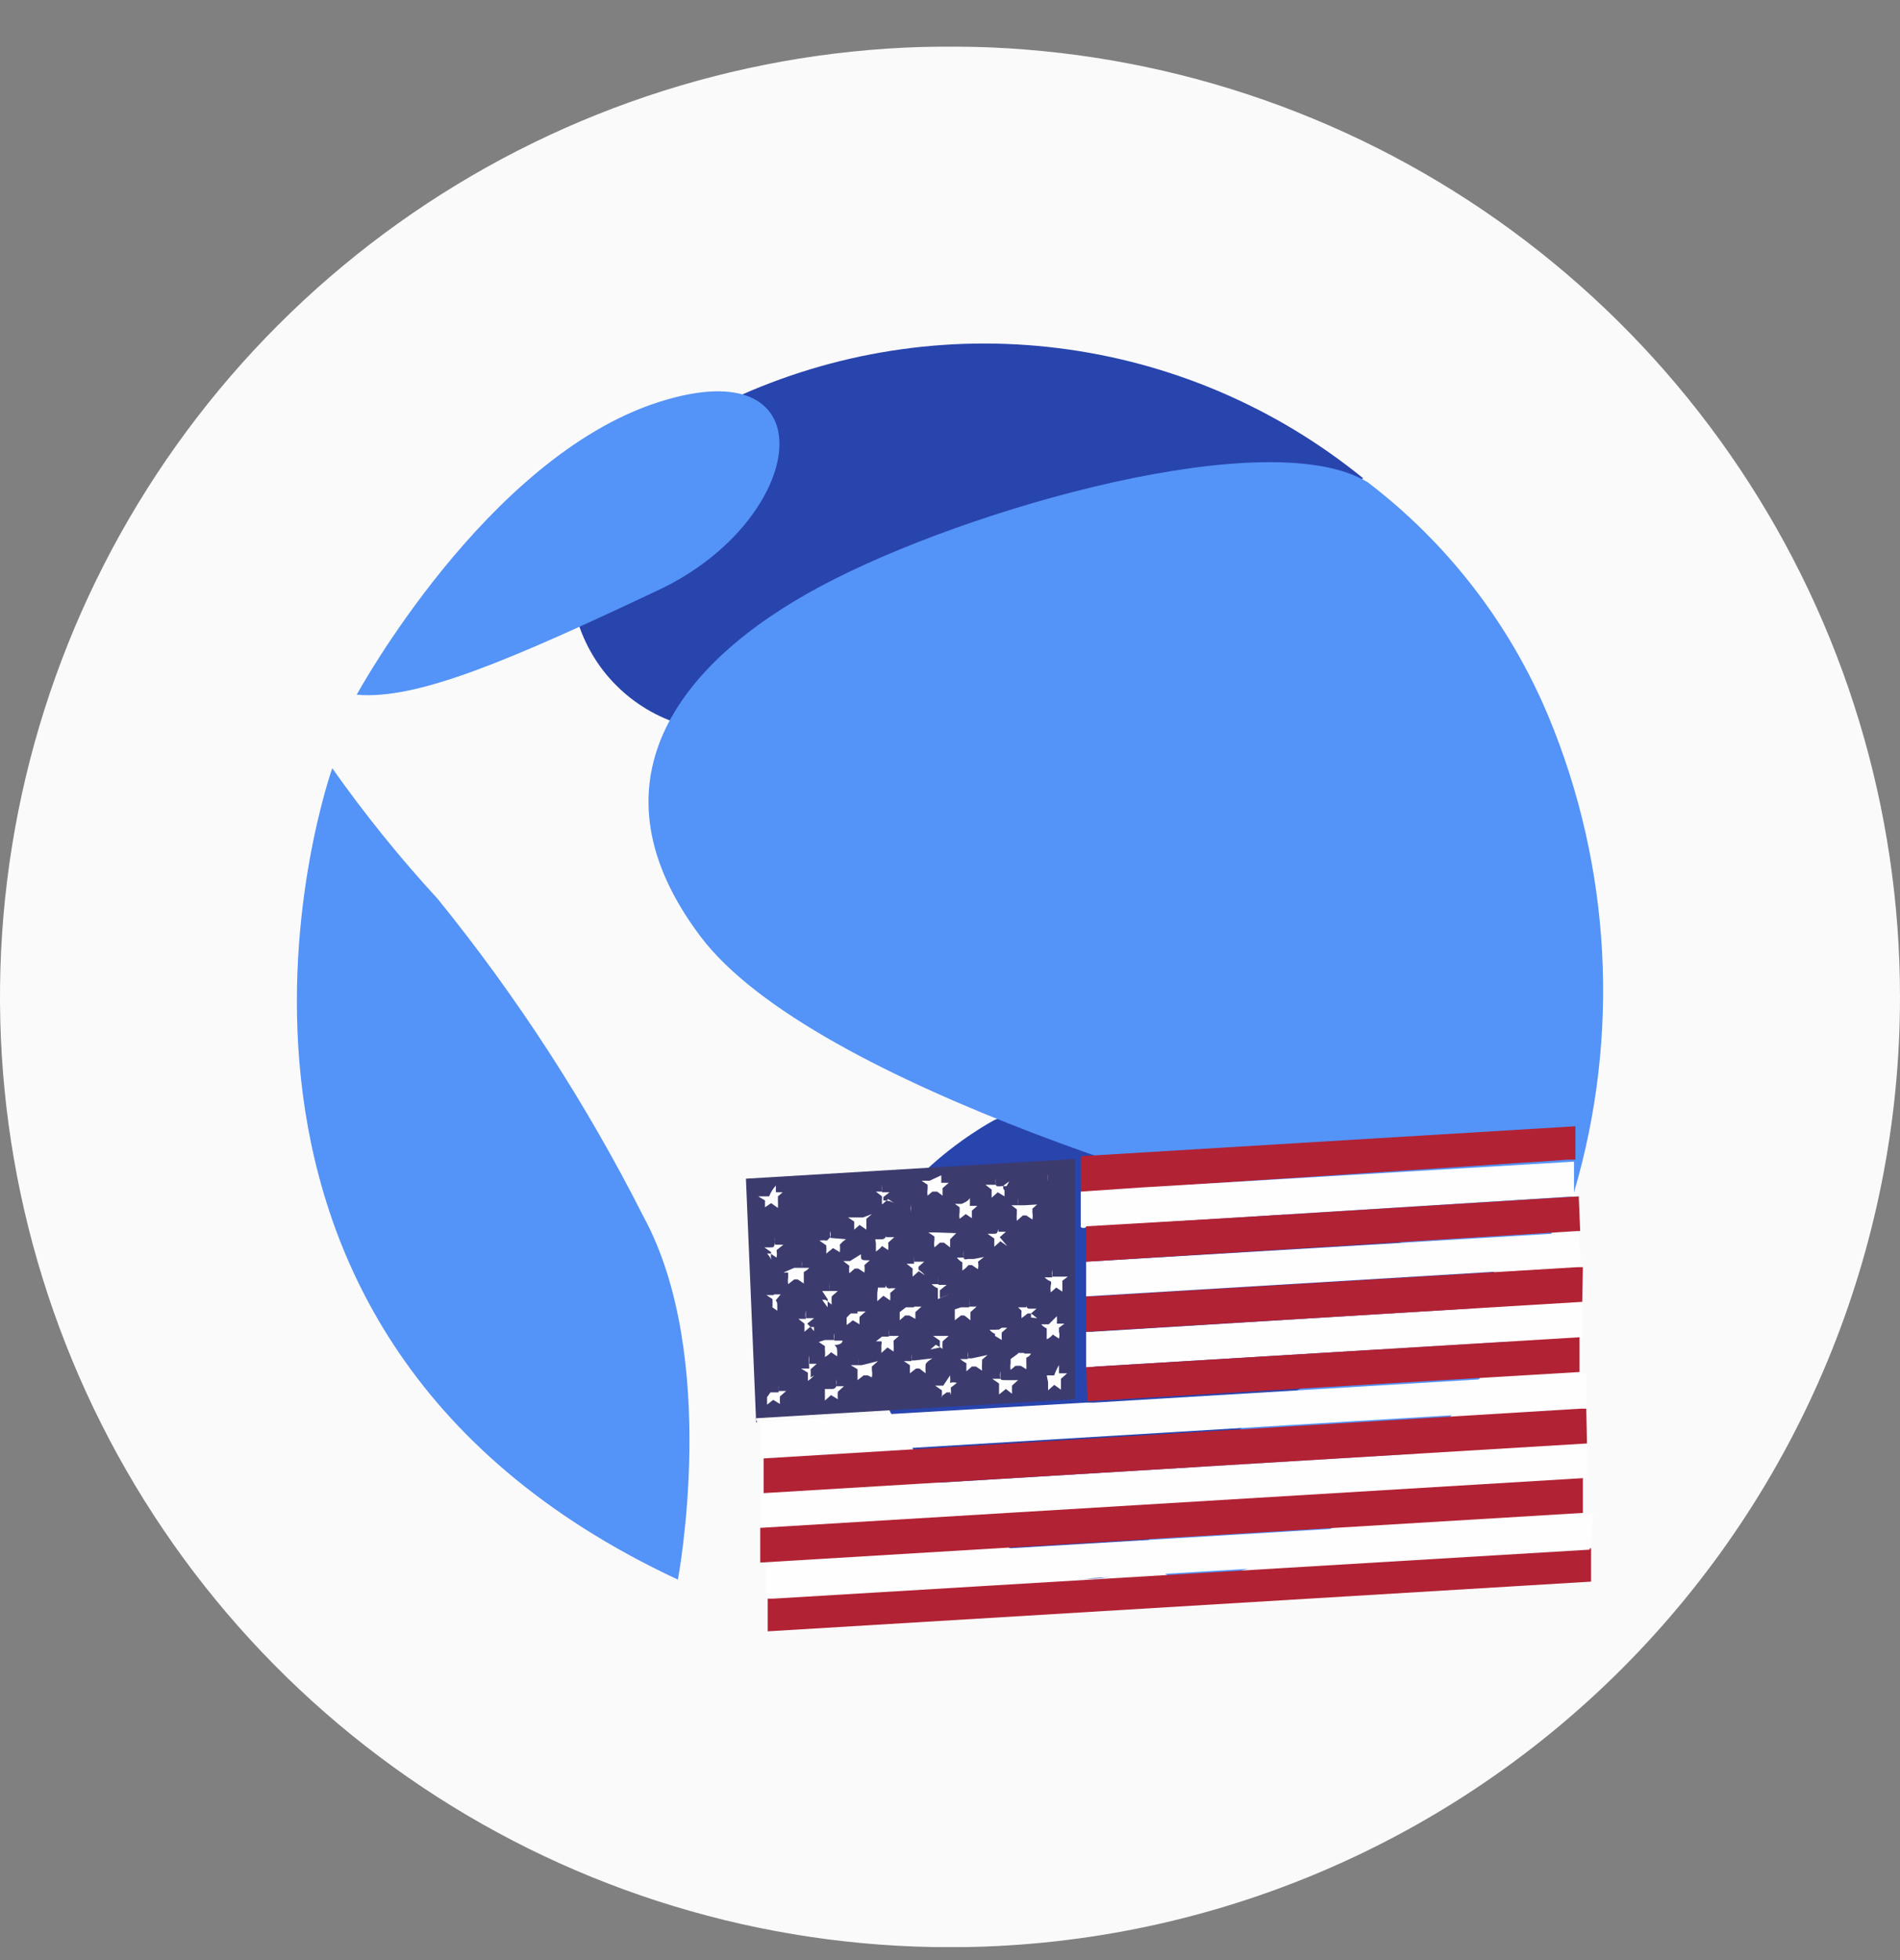 <svg width="32" height="33" viewBox="0 0 32 33" fill="none" xmlns="http://www.w3.org/2000/svg">
<rect x="0" y="0" width="32" height="33" fill="#808080" stroke="none"/>
<g clip-path="url(#clip0)">
<g opacity="0.98">
<path opacity="0.98" d="M16 32.783C12.835 32.783 9.742 31.845 7.111 30.087C4.48 28.329 2.429 25.83 1.218 22.906C0.007 19.983 -0.31 16.766 0.307 13.662C0.925 10.558 2.449 7.707 4.686 5.47C6.924 3.232 9.775 1.708 12.879 1.091C15.982 0.474 19.199 0.79 22.123 2.001C25.047 3.212 27.545 5.263 29.303 7.894C31.062 10.525 32 13.619 32 16.784C32 21.027 30.314 25.097 27.314 28.097C24.313 31.098 20.244 32.783 16 32.783Z" fill="white"/>
</g>
<path d="M16.746 18.858C16.746 18.858 14.34 20.119 14.454 22.102C14.569 24.084 17.228 27.098 18.832 26.502C20.436 25.906 24.906 23.316 25.364 20.772C25.822 18.228 21.376 16.968 21.376 16.968L16.746 18.858Z" fill="#2844AD"/>
<path d="M22.958 8.052C21.488 6.856 19.711 6.097 17.831 5.862C15.95 5.626 14.042 5.925 12.323 6.722L9.721 10.435C9.846 10.853 10.072 11.233 10.381 11.541C10.689 11.849 11.069 12.076 11.486 12.2C12.976 12.693 19.428 10.206 19.428 10.206L22.958 8.052Z" fill="#2844AD"/>
<path d="M6.008 11.696C6.008 11.696 8.186 7.697 11.097 6.768C14.007 5.84 13.595 8.751 11.097 9.931C8.598 11.111 7.028 11.788 6.008 11.696Z" fill="#5493F7"/>
<path d="M5.596 12.934C5.596 12.934 2.25 22.319 11.417 26.594C11.417 26.594 12.128 22.846 10.833 20.474C9.872 18.576 8.712 16.786 7.372 15.134C6.733 14.44 6.14 13.705 5.596 12.934Z" fill="#5493F7"/>
<path d="M25.674 22.01C25.674 22.01 23.278 26.594 19.817 26.594C19.729 26.566 19.647 26.52 19.578 26.459C19.508 26.398 19.452 26.322 19.413 26.238C19.374 26.154 19.354 26.063 19.352 25.97C19.351 25.877 19.369 25.785 19.405 25.7C19.623 25.035 21.789 22.675 25.674 22.01Z" fill="#5493F7"/>
<path d="M23.038 8.121C24.377 9.143 25.424 10.498 26.075 12.051C27.136 14.596 27.289 17.428 26.51 20.073C25.926 21.62 25.02 21.219 23.072 20.807C21.124 20.394 13.71 18.308 11.796 15.764C9.882 13.22 11.36 11.18 13.836 9.862C16.311 8.545 21.399 7.112 23.038 8.121Z" fill="#5493F7"/>
<path d="M12.735 23.947L12.563 19.844L18.11 19.512C18.11 19.695 18.11 19.878 18.11 20.062C18.11 20.245 18.11 20.451 18.11 20.646C18.11 20.841 18.11 21.047 18.11 21.242C18.11 21.437 18.11 21.632 18.11 21.826C18.11 22.021 18.11 22.228 18.11 22.422C18.11 22.617 18.11 22.823 18.11 23.018C18.11 23.213 18.11 23.385 18.11 23.557C18.11 23.729 18.11 23.557 18.11 23.557L12.724 23.878C12.724 23.878 12.77 23.97 12.735 23.947Z" fill="#3C3B6E"/>
<path d="M26.797 26.067C26.797 26.25 26.797 26.445 26.797 26.628C26.797 26.811 26.797 26.628 26.797 26.628L12.93 27.465C12.93 27.465 12.93 27.098 12.93 26.915H13.022L26.774 26.09C26.774 26.09 26.762 26.044 26.797 26.067Z" fill="#B12234"/>
<path d="M26.797 26.067H26.739L12.896 26.903V26.307H12.988L26.739 25.482C26.769 25.472 26.801 25.472 26.831 25.482L26.797 26.067Z" fill="#FEFEFE"/>
<path d="M26.728 24.302V24.898H26.659L12.907 25.734C12.877 25.745 12.845 25.745 12.816 25.734V25.138H12.919L26.67 24.302C26.67 24.302 26.705 24.302 26.728 24.302Z" fill="#FEFEFE"/>
<path d="M26.728 24.302L12.861 25.138V24.554L26.613 23.717C26.613 23.717 26.682 23.717 26.716 23.717L26.728 24.302Z" fill="#B12234"/>
<path d="M26.716 23.694H26.659L12.804 24.531V23.935L18.293 23.614H18.431L26.625 23.121C26.625 23.121 26.682 23.121 26.716 23.121V23.694Z" fill="#FEFEFE"/>
<path d="M12.804 25.723L26.659 24.886V25.471L12.804 26.307V25.723Z" fill="#B12234"/>
<path d="M18.202 20.062V19.466L26.533 18.962C26.533 18.962 26.533 19.34 26.533 19.523H26.43L18.293 20.062C18.293 20.062 18.225 20.085 18.202 20.062Z" fill="#B12234"/>
<path d="M18.202 20.062L19.21 19.993L26.51 19.557V20.142L18.293 20.658C18.281 20.669 18.265 20.675 18.248 20.675C18.231 20.675 18.214 20.669 18.202 20.658V20.062Z" fill="#FEFEFE"/>
<path d="M18.293 23.018V22.422H18.385L26.567 21.918C26.567 21.918 26.636 21.918 26.659 21.918V22.514L18.454 23.007C18.454 23.007 18.293 23.041 18.293 23.018Z" fill="#FEFEFE"/>
<path d="M26.648 21.918L18.293 22.422V21.826H18.385L26.567 21.334C26.567 21.334 26.636 21.334 26.659 21.334L26.648 21.918Z" fill="#B12234"/>
<path d="M26.625 21.322L24.951 21.425L18.293 21.826V21.242L26.51 20.749H26.59L26.625 21.322Z" fill="#FEFEFE"/>
<path d="M18.293 23.018L26.602 22.514V23.099L18.316 23.591L18.293 23.018Z" fill="#B12234"/>
<path d="M26.613 20.726H26.556L18.293 21.242V20.646L20.86 20.497L26.59 20.142L26.613 20.726Z" fill="#B12234"/>
<path d="M16.758 22.652V22.514C16.758 22.514 16.758 22.514 16.758 22.457C16.722 22.442 16.691 22.418 16.666 22.388H16.792V22.25C16.792 22.25 16.792 22.319 16.792 22.354C16.792 22.388 16.792 22.411 16.872 22.354H16.964L16.872 22.434C16.869 22.476 16.869 22.518 16.872 22.56L16.758 22.491V22.652Z" fill="#FDFDFD"/>
<path d="M13.893 22.56H13.996C13.996 22.56 13.996 22.56 14.053 22.56C14.044 22.522 14.044 22.483 14.053 22.445C14.053 22.445 14.053 22.526 14.053 22.571C14.053 22.617 14.053 22.571 14.053 22.571H14.191C14.191 22.571 14.191 22.629 14.099 22.64C14.007 22.652 14.099 22.64 14.099 22.732C14.102 22.766 14.102 22.801 14.099 22.835L13.996 22.766C13.967 22.799 13.932 22.826 13.893 22.846C13.898 22.805 13.898 22.762 13.893 22.72C13.893 22.72 13.893 22.72 13.893 22.663L13.79 22.594L13.893 22.56Z" fill="#FDFDFD"/>
<path d="M15.577 21.471L15.474 21.402L15.371 21.494C15.368 21.448 15.368 21.402 15.371 21.357L15.268 21.276H15.394C15.391 21.231 15.391 21.185 15.394 21.139V21.242C15.394 21.242 15.394 21.242 15.463 21.242H15.566L15.474 21.322C15.47 21.331 15.468 21.341 15.468 21.351C15.468 21.361 15.47 21.37 15.474 21.38C15.514 21.404 15.548 21.435 15.577 21.471Z" fill="#FDFDFD"/>
<path d="M16.998 19.89L16.918 19.947C16.911 19.952 16.905 19.959 16.901 19.967C16.897 19.975 16.895 19.984 16.895 19.993C16.895 20.002 16.897 20.011 16.901 20.018C16.905 20.026 16.911 20.033 16.918 20.039V20.142L16.804 20.073L16.701 20.165V20.027L16.597 19.947H16.712C16.712 19.947 16.712 19.947 16.769 19.947C16.764 19.909 16.764 19.87 16.769 19.832C16.769 19.832 16.769 19.832 16.769 19.901C16.769 19.97 16.769 19.981 16.872 19.97H16.953L16.998 19.89Z" fill="#FDFDFD"/>
<path d="M13.377 21.345H13.503V21.219C13.508 21.261 13.508 21.303 13.503 21.345H13.629C13.604 21.374 13.573 21.398 13.538 21.414V21.494V21.609L13.434 21.54C13.434 21.54 13.434 21.54 13.377 21.54L13.274 21.62C13.268 21.582 13.268 21.544 13.274 21.506C13.274 21.506 13.274 21.448 13.274 21.425H13.194L13.377 21.345Z" fill="#FDFDFD"/>
<path d="M16.574 21.162L16.471 21.242C16.48 21.284 16.48 21.326 16.471 21.368L16.368 21.299C16.368 21.299 16.368 21.299 16.311 21.299C16.282 21.335 16.247 21.366 16.208 21.391C16.208 21.334 16.208 21.288 16.208 21.253C16.208 21.219 16.208 21.253 16.208 21.253C16.172 21.233 16.141 21.206 16.116 21.173H16.231C16.226 21.131 16.226 21.089 16.231 21.047V21.139C16.231 21.208 16.231 21.208 16.311 21.196H16.402L16.574 21.162Z" fill="#FDFDFD"/>
<path d="M17.8 22.159C17.803 22.201 17.803 22.243 17.8 22.285H17.927L17.835 22.354C17.835 22.354 17.835 22.354 17.835 22.422C17.846 22.46 17.846 22.5 17.835 22.537L17.732 22.468C17.705 22.504 17.669 22.531 17.629 22.548V22.434C17.629 22.434 17.629 22.434 17.629 22.365C17.593 22.35 17.561 22.326 17.537 22.296H17.663L17.8 22.159Z" fill="#FDFDFE"/>
<path d="M14.855 22.503H14.97C14.965 22.461 14.965 22.418 14.97 22.377V22.491H15.039H15.142L15.05 22.571C15.05 22.571 15.05 22.571 15.05 22.629C15.053 22.671 15.053 22.713 15.05 22.755L14.947 22.686L14.844 22.778V22.64C14.848 22.631 14.85 22.621 14.85 22.611C14.85 22.602 14.848 22.592 14.844 22.583H14.752L14.855 22.503Z" fill="#FDFDFE"/>
<path d="M13.068 19.959C13.066 19.997 13.066 20.035 13.068 20.073H13.182L13.102 20.142C13.102 20.142 13.102 20.142 13.102 20.222C13.104 20.26 13.104 20.299 13.102 20.337L12.988 20.256L12.884 20.325V20.211L12.77 20.142H12.896C12.896 20.142 12.896 20.142 12.953 20.142C12.98 20.075 13.019 20.012 13.068 19.959Z" fill="#FDFDFD"/>
<path d="M15.062 20.256L14.959 20.188L14.855 20.279C14.853 20.234 14.853 20.188 14.855 20.142L14.752 20.062H14.855V19.947C14.86 19.989 14.86 20.031 14.855 20.073H14.982L14.878 20.153C14.878 20.153 14.878 20.153 14.878 20.211C14.943 20.208 15.006 20.224 15.062 20.256Z" fill="#FDFDFD"/>
<path d="M15.852 19.787C15.855 19.829 15.855 19.871 15.852 19.913H15.979L15.875 20.004C15.875 20.004 15.875 20.085 15.875 20.13L15.784 20.062C15.784 20.062 15.726 20.062 15.703 20.062L15.623 20.13C15.617 20.093 15.617 20.054 15.623 20.016V19.947L15.52 19.878H15.658L15.852 19.787Z" fill="#FDFDFD"/>
<path d="M17.651 19.89C17.642 19.848 17.642 19.805 17.651 19.764C17.645 19.805 17.645 19.848 17.651 19.89Z" fill="#FDFDFD"/>
<path d="M15.829 22.686V22.571L15.715 22.491H15.841V22.365C15.841 22.365 15.841 22.457 15.841 22.491C15.841 22.526 15.841 22.491 15.841 22.491H15.978L15.875 22.583C15.872 22.625 15.872 22.667 15.875 22.709L15.761 22.64L15.669 22.72L15.829 22.686Z" fill="#FDFDFD"/>
<path d="M14.5 21.116C14.5 21.219 14.5 21.219 14.649 21.219L14.558 21.299C14.564 21.341 14.564 21.384 14.558 21.425L14.454 21.357C14.454 21.357 14.454 21.357 14.397 21.357L14.305 21.437C14.299 21.395 14.299 21.353 14.305 21.311L14.202 21.231H14.317L14.5 21.116Z" fill="#FDFDFD"/>
<path d="M12.976 23.442H13.114V23.305C13.112 23.343 13.112 23.381 13.114 23.419H13.24L13.136 23.511C13.133 23.553 13.133 23.595 13.136 23.637L13.022 23.568L12.919 23.649V23.523L12.976 23.442Z" fill="#FDFDFE"/>
<path d="M15.864 23.523C15.864 23.523 15.864 23.442 15.864 23.408C15.864 23.374 15.864 23.408 15.864 23.408L15.749 23.328H15.887L16.001 23.156C16.006 23.198 16.006 23.24 16.001 23.282C16.039 23.27 16.079 23.27 16.116 23.282L16.013 23.362C16.018 23.404 16.018 23.446 16.013 23.488L16.001 23.442C16.001 23.442 16.001 23.442 15.944 23.442L15.852 23.511L15.864 23.523Z" fill="#FDFDFE"/>
<path d="M17.835 22.984C17.835 22.984 17.835 23.076 17.835 23.121C17.835 23.167 17.835 23.121 17.835 23.121H17.973L17.869 23.213C17.869 23.213 17.869 23.213 17.869 23.27V23.396L17.755 23.316L17.652 23.408V23.27L17.629 23.156H17.755C17.775 23.096 17.802 23.038 17.835 22.984Z" fill="#FDFDFE"/>
<path d="M14.248 20.864C14.209 20.889 14.174 20.919 14.145 20.956C14.15 20.997 14.15 21.04 14.145 21.082L14.03 21.013L13.916 21.105C13.92 21.059 13.92 21.013 13.916 20.967L13.801 20.887C13.843 20.881 13.885 20.881 13.927 20.887C13.927 20.887 13.927 20.887 13.984 20.829C13.979 20.795 13.979 20.761 13.984 20.726C13.994 20.764 13.994 20.803 13.984 20.841L14.248 20.864Z" fill="#FEFEFE"/>
<path d="M16.964 20.979L16.849 20.898L16.746 20.99V20.852L16.632 20.772H16.724C16.792 20.772 16.792 20.772 16.815 20.692V20.6V20.738H16.941L16.838 20.829L16.964 20.979Z" fill="#FEFEFE"/>
<path d="M13.71 22.411V22.342C13.71 22.342 13.71 22.342 13.641 22.342L13.549 22.422C13.549 22.365 13.549 22.331 13.549 22.285C13.549 22.239 13.549 22.285 13.549 22.285L13.446 22.205H13.572C13.562 22.159 13.562 22.112 13.572 22.067C13.572 22.067 13.572 22.159 13.572 22.193H13.71L13.595 22.285C13.636 22.324 13.674 22.366 13.71 22.411Z" fill="#FEFEFE"/>
<path d="M16.185 22.01H16.322V21.872C16.325 21.914 16.325 21.956 16.322 21.998H16.448L16.345 22.09C16.342 22.136 16.342 22.182 16.345 22.228L16.242 22.147C16.242 22.147 16.242 22.147 16.185 22.147L16.081 22.228V22.102C16.081 22.102 16.081 22.102 16.081 22.044L16.185 22.01Z" fill="#FEFEFE"/>
<path d="M14.741 20.864H14.855C14.855 20.864 14.913 20.864 14.924 20.806V20.692C14.924 20.692 14.924 20.784 14.924 20.829C14.924 20.875 14.924 20.829 14.924 20.829H15.062L14.959 20.921C14.963 20.963 14.963 21.005 14.959 21.047L14.855 20.978C14.826 21.015 14.792 21.046 14.752 21.07C14.752 21.013 14.752 20.978 14.752 20.933C14.752 20.887 14.752 20.933 14.752 20.933L14.741 20.864Z" fill="#FEFEFE"/>
<path d="M13.904 23.385H14.019C14.019 23.385 14.076 23.385 14.088 23.328C14.083 23.29 14.083 23.251 14.088 23.213C14.091 23.255 14.091 23.297 14.088 23.339H14.214L14.111 23.431C14.107 23.473 14.107 23.515 14.111 23.557L13.996 23.488L13.893 23.58V23.454C13.893 23.454 13.893 23.454 13.893 23.385H13.904Z" fill="#FDFDFE"/>
<path d="M17.044 23.465L16.941 23.385L16.826 23.477C16.826 23.477 16.826 23.385 16.826 23.351C16.826 23.316 16.826 23.351 16.826 23.293L16.712 23.213H16.849C16.839 23.172 16.839 23.128 16.849 23.087V23.167C16.849 23.236 16.849 23.236 16.953 23.236H17.147L17.044 23.328C17.044 23.328 17.044 23.328 17.044 23.385C17.045 23.412 17.045 23.439 17.044 23.465Z" fill="#FDFDFE"/>
<path d="M14.328 22.113H14.443C14.443 22.113 14.443 22.113 14.443 22.056V21.941C14.443 21.941 14.443 22.033 14.443 22.079C14.443 22.125 14.443 22.079 14.443 22.079H14.58L14.477 22.17C14.474 22.212 14.474 22.254 14.477 22.296L14.363 22.228C14.331 22.257 14.296 22.284 14.259 22.308V22.182L14.328 22.113Z" fill="#FEFEFE"/>
<path d="M15.257 22.01H15.394C15.394 22.01 15.394 21.93 15.394 21.872V21.998H15.52L15.417 22.09V22.205L15.314 22.147H15.245L15.153 22.228C15.153 22.17 15.153 22.136 15.153 22.09C15.153 22.044 15.153 22.09 15.153 22.09L15.257 22.01Z" fill="#FEFEFE"/>
<path d="M17.468 22.193L17.365 22.113C17.365 22.113 17.365 22.113 17.308 22.113L17.205 22.193C17.202 22.151 17.202 22.109 17.205 22.067L17.147 22.01H17.285C17.285 22.01 17.285 21.93 17.285 21.872V21.976C17.285 21.976 17.285 22.044 17.354 22.033H17.457L17.365 22.113C17.365 22.113 17.365 22.113 17.365 22.182L17.468 22.193Z" fill="#FEFEFE"/>
<path d="M16.105 20.761L16.002 20.864V21.001L15.898 20.921H15.83L15.738 21.001C15.731 20.96 15.731 20.917 15.738 20.875C15.738 20.875 15.738 20.875 15.738 20.818L15.635 20.749H15.749V20.623C15.749 20.623 15.749 20.715 15.749 20.749L16.105 20.761Z" fill="#FEFEFE"/>
<path d="M12.988 21.208C12.982 21.166 12.982 21.123 12.988 21.081L12.873 21.001H12.976C13.033 21.001 13.033 21.001 13.056 20.921C13.053 20.891 13.053 20.86 13.056 20.829V20.956H13.194L13.079 21.047C13.086 21.089 13.086 21.131 13.079 21.173L12.976 21.104C12.976 21.104 12.976 21.104 12.919 21.104C12.948 21.134 12.972 21.169 12.988 21.208Z" fill="#FEFEFE"/>
<path d="M15.704 22.869C15.704 22.869 15.6 22.927 15.589 22.972C15.585 23.022 15.585 23.072 15.589 23.121L15.486 23.041C15.486 23.041 15.486 23.041 15.428 23.041L15.325 23.121C15.325 23.121 15.325 23.03 15.325 22.984C15.325 22.938 15.325 22.984 15.325 22.984L15.222 22.915H15.348V22.789C15.353 22.827 15.353 22.866 15.348 22.904C15.348 22.904 15.348 22.904 15.405 22.904L15.704 22.869Z" fill="#FEFEFE"/>
<path d="M13.847 21.735H13.973V21.597C13.976 21.643 13.976 21.689 13.973 21.735H14.111L14.007 21.826C14.004 21.872 14.004 21.918 14.007 21.964L13.904 21.884C13.904 21.884 13.904 21.884 13.847 21.884L13.939 22.01V21.872L13.847 21.735Z" fill="#FEFEFE"/>
<path d="M14.684 20.44L14.592 20.52C14.592 20.52 14.592 20.52 14.592 20.577V20.703L14.477 20.623L14.386 20.703V20.566L14.283 20.497H14.409C14.409 20.497 14.409 20.417 14.409 20.36C14.409 20.302 14.409 20.451 14.409 20.497C14.409 20.543 14.409 20.497 14.409 20.497H14.535L14.684 20.44Z" fill="#FEFEFE"/>
<path d="M17.468 20.279L17.388 20.348C17.388 20.348 17.388 20.348 17.388 20.417C17.395 20.455 17.395 20.494 17.388 20.532L17.285 20.463C17.285 20.463 17.285 20.463 17.228 20.463L17.125 20.554C17.122 20.509 17.122 20.463 17.125 20.417V20.36L17.033 20.291H17.148V20.165C17.152 20.207 17.152 20.249 17.148 20.291H17.262L17.468 20.279Z" fill="#FEFEFE"/>
<path d="M13.011 22.01C13.011 21.953 13.011 21.918 13.011 21.872C13.011 21.826 13.011 21.872 13.011 21.872L12.907 21.804H13.033C13.033 21.804 13.033 21.723 13.033 21.666C13.033 21.609 13.033 21.758 13.033 21.792C13.033 21.826 13.033 21.792 13.033 21.792H13.148C13.148 21.792 13.148 21.792 13.091 21.861C13.033 21.93 13.091 21.861 13.091 21.976V22.067L12.976 21.987L13.011 22.01Z" fill="#FEFEFE"/>
<path d="M15.795 21.872V21.746C15.795 21.746 15.795 21.746 15.795 21.689C15.756 21.674 15.721 21.651 15.692 21.62H15.807C15.809 21.578 15.809 21.536 15.807 21.494V21.632H15.944L15.829 21.723C15.829 21.723 15.829 21.804 15.829 21.861L16.001 21.781L15.795 21.872Z" fill="#FEFEFE"/>
<path d="M17.147 22.778H17.25V22.663C17.25 22.663 17.25 22.743 17.25 22.789C17.25 22.835 17.25 22.789 17.25 22.789H17.365C17.348 22.821 17.319 22.846 17.285 22.858C17.285 22.858 17.285 22.858 17.285 22.938C17.287 22.976 17.287 23.015 17.285 23.053L17.193 22.995C17.193 22.995 17.136 22.995 17.102 22.995L17.021 23.064C17.015 23.026 17.015 22.987 17.021 22.95V22.881L17.147 22.789V22.778Z" fill="#FEFEFE"/>
<path d="M16.632 22.812L16.54 22.892C16.54 22.892 16.54 22.892 16.54 22.95C16.537 22.991 16.537 23.034 16.54 23.076L16.437 23.007C16.437 23.007 16.437 23.007 16.368 23.007L16.276 23.087V22.95C16.239 22.932 16.204 22.909 16.173 22.881H16.299C16.296 22.839 16.296 22.797 16.299 22.755C16.304 22.793 16.304 22.831 16.299 22.869H16.368L16.632 22.812Z" fill="#FEFEFE"/>
<path d="M14.787 22.915L14.684 23.007C14.684 23.007 14.684 23.007 14.684 23.064C14.692 23.106 14.692 23.149 14.684 23.19L14.615 23.156C14.615 23.156 14.615 23.156 14.546 23.156L14.443 23.236V23.11C14.443 23.11 14.443 23.11 14.443 23.053L14.328 22.984H14.454C14.457 22.942 14.457 22.9 14.454 22.858C14.459 22.9 14.459 22.942 14.454 22.984C14.454 22.984 14.454 22.984 14.512 22.984L14.787 22.915Z" fill="#FEFEFE"/>
<path d="M13.629 22.823C13.633 22.869 13.633 22.915 13.629 22.961H13.755L13.652 23.053C13.656 23.099 13.656 23.144 13.652 23.19L13.71 23.156C13.681 23.192 13.646 23.223 13.606 23.247C13.606 23.19 13.606 23.156 13.606 23.11C13.606 23.064 13.606 23.11 13.606 23.11L13.492 23.041H13.629C13.629 23.041 13.618 22.881 13.629 22.823Z" fill="#FEFEFE"/>
<path d="M15.337 20.405C15.333 20.363 15.333 20.321 15.337 20.279C15.341 20.321 15.341 20.364 15.337 20.405Z" fill="#FEFEFE"/>
<path d="M16.334 20.165C16.337 20.211 16.337 20.256 16.334 20.302H16.46L16.368 20.383C16.368 20.383 16.368 20.463 16.368 20.509L16.265 20.44L16.162 20.52C16.155 20.482 16.155 20.443 16.162 20.405C16.162 20.405 16.162 20.348 16.162 20.325L16.081 20.268H16.196C16.196 20.268 16.322 20.222 16.334 20.165Z" fill="#FEFEFE"/>
<path d="M14.787 21.678H14.913V21.54C14.913 21.54 14.913 21.597 14.913 21.632C14.914 21.642 14.917 21.652 14.923 21.661C14.928 21.67 14.936 21.677 14.945 21.683C14.954 21.688 14.963 21.692 14.974 21.693C14.984 21.694 14.995 21.692 15.005 21.689C15.005 21.689 15.005 21.689 15.085 21.689L14.993 21.769C14.996 21.811 14.996 21.853 14.993 21.895L14.878 21.815L14.775 21.907V21.769L14.787 21.678Z" fill="#FEFEFE"/>
<path d="M17.984 21.494L17.892 21.563C17.892 21.563 17.892 21.563 17.892 21.62V21.746L17.789 21.677L17.698 21.758C17.691 21.716 17.691 21.673 17.698 21.632C17.702 21.623 17.704 21.613 17.704 21.603C17.704 21.593 17.702 21.583 17.698 21.574C17.658 21.56 17.623 21.536 17.594 21.506H17.721C17.712 21.464 17.712 21.421 17.721 21.38V21.494C17.721 21.494 17.721 21.494 17.778 21.494H17.892H17.984Z" fill="#FEFEFE"/>
</g>
<defs>
<clipPath id="clip0">
<rect width="32" height="32" fill="white" transform="translate(0 0.783)"/>
</clipPath>
</defs>
</svg>
